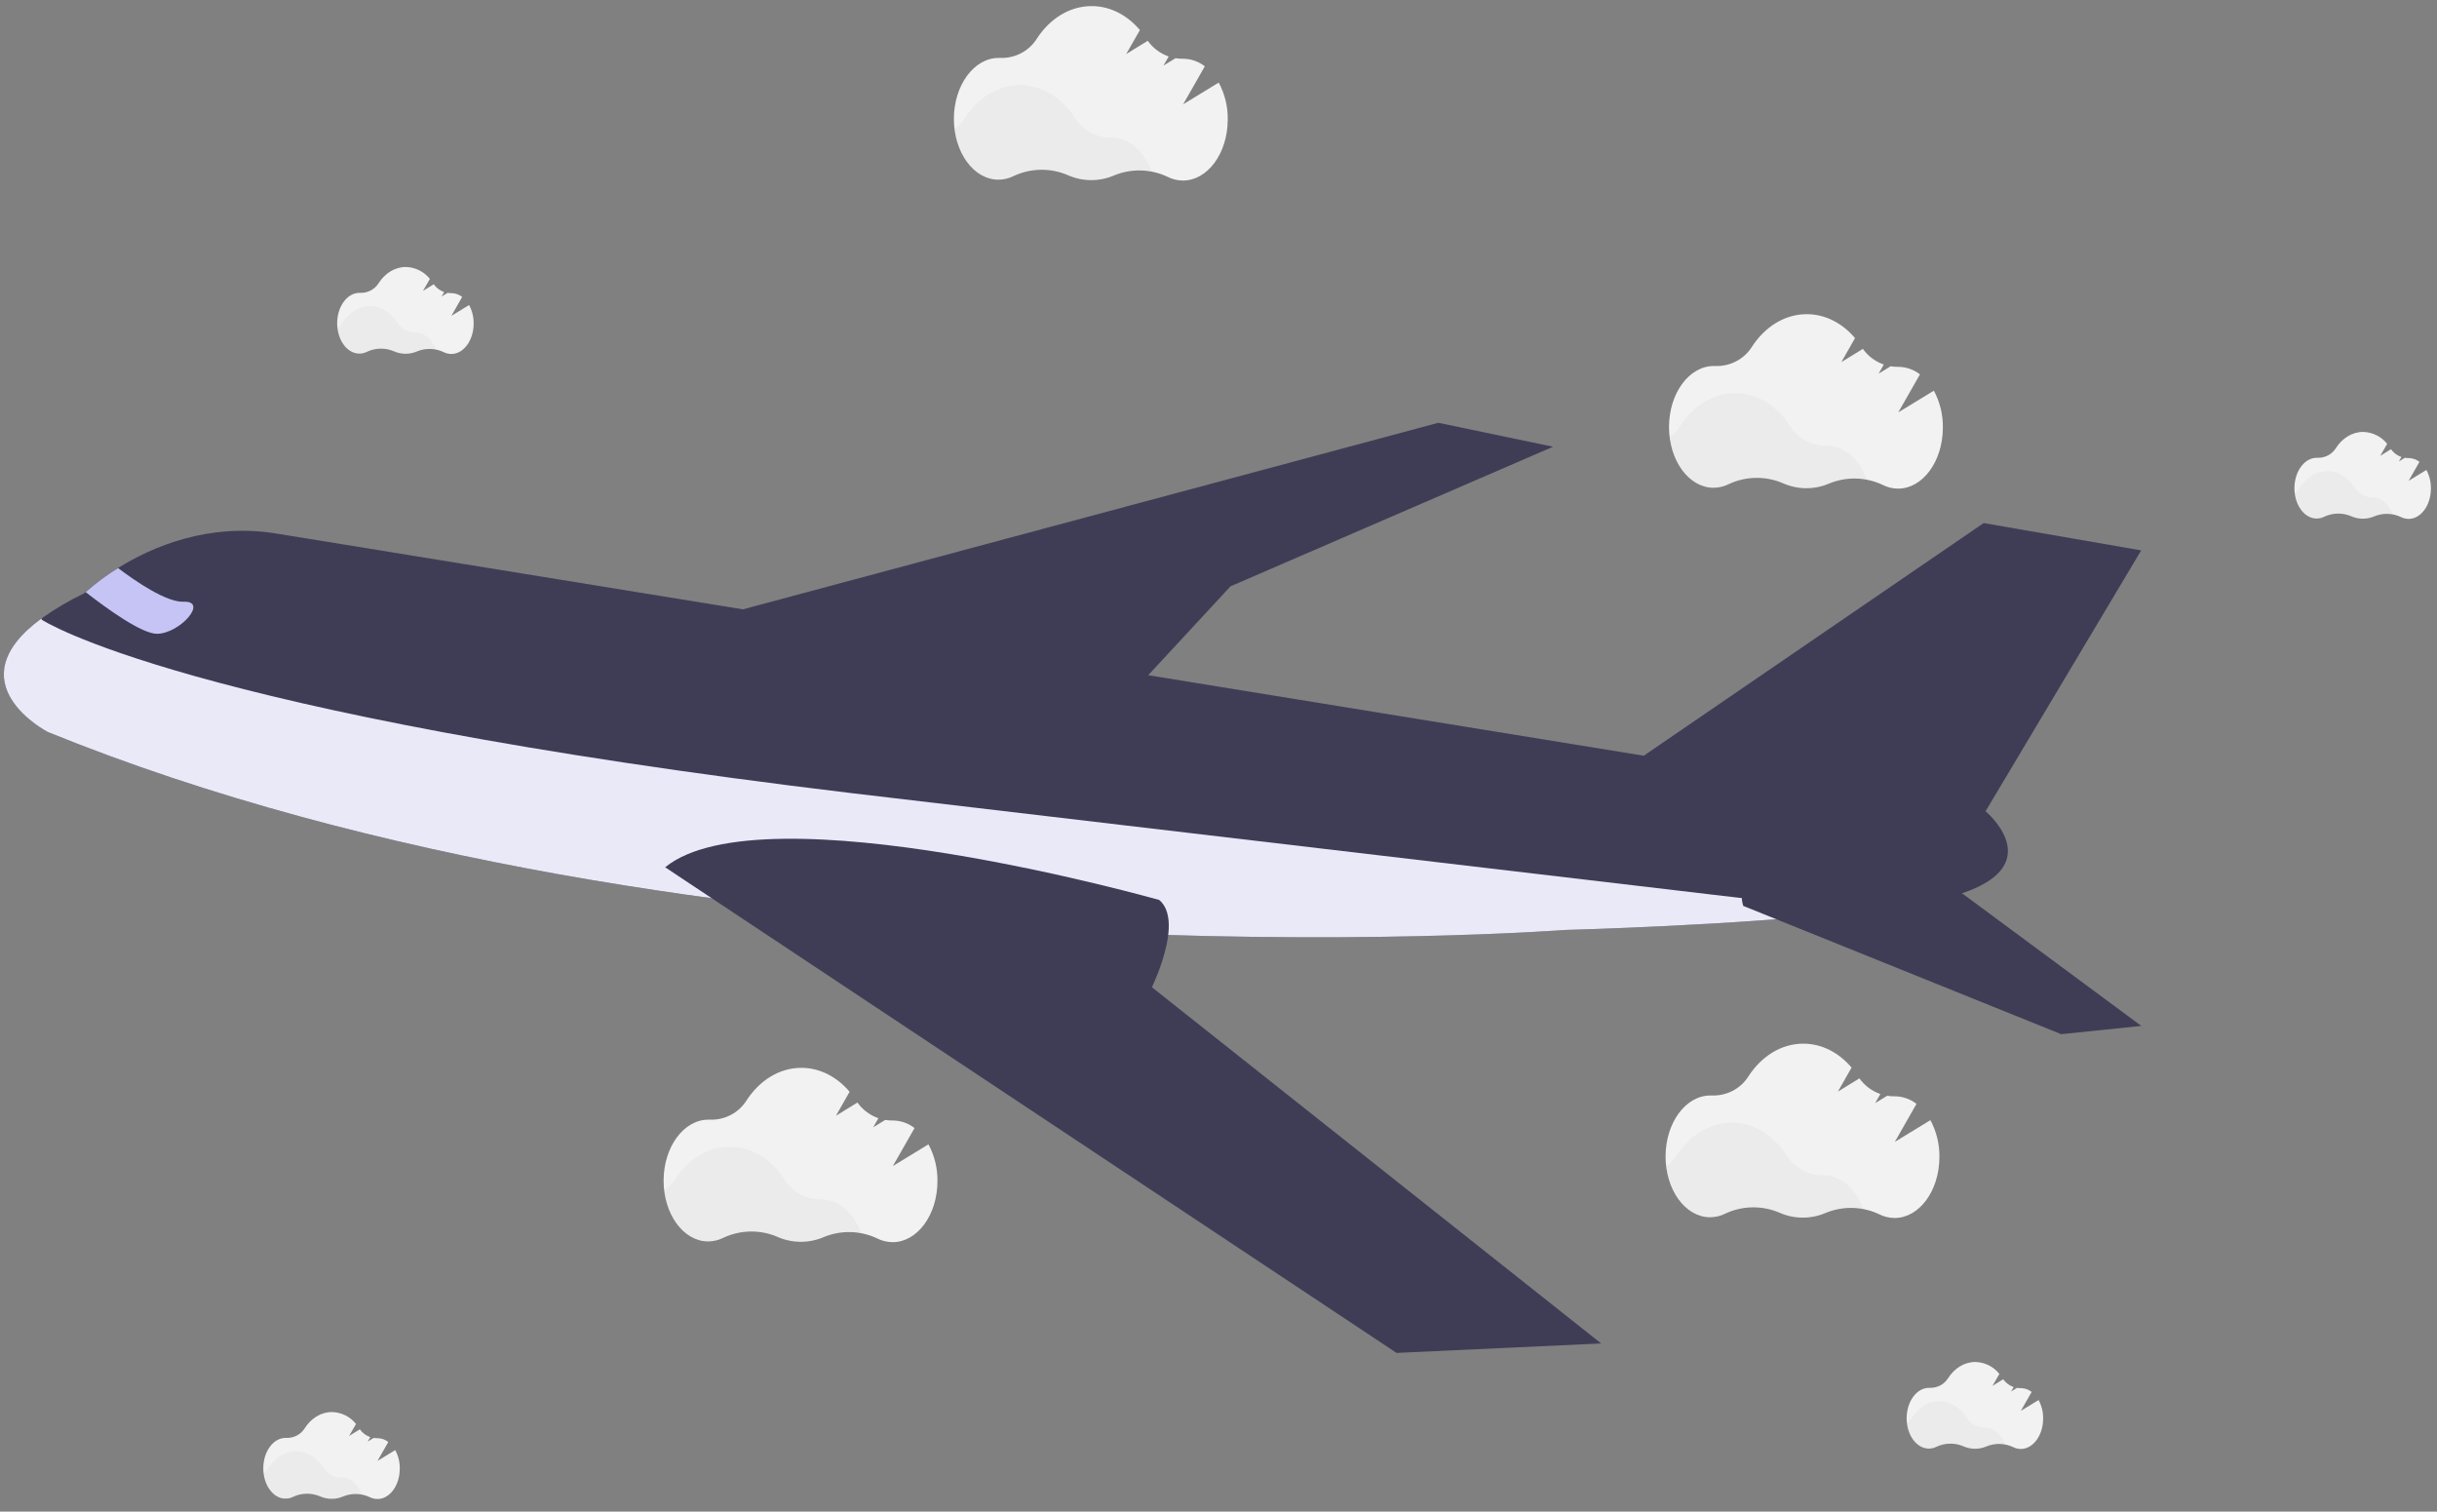 <svg width="632" height="392" viewBox="0 0 632 392" fill="none" xmlns="http://www.w3.org/2000/svg">
<rect x="0" y="0" width="632" height="392" fill="#808080" stroke="none"/>
<g clip-path="url(#clip0_102_9)">
<path d="M509.503 231.42C503.712 233.469 493.548 235.128 481.788 236.445C449.812 240.031 406.011 241.151 406.011 241.151C406.011 241.151 180.791 258.283 12.378 189.81C12.378 189.81 -12.105 177.156 10.742 160.388C14.259 157.883 17.997 155.685 21.911 153.82L22.19 153.55C24.791 151.23 27.6 149.141 30.582 147.309C39.35 141.843 54.14 135.384 72.094 138.427L514.929 210.371C514.929 210.371 531.053 223.776 509.503 231.42Z" fill="#3F3D56"/>
<path d="M421.354 199.345L514.43 135.639L555.287 142.724L514.929 210.371C514.929 210.371 422.366 210.654 421.354 199.345Z" fill="#3F3D56"/>
<path d="M187.971 159.271L373.005 109.639L402.762 115.847L319.113 152.047L292.892 180.368L187.971 159.271Z" fill="#3F3D56"/>
<path d="M481.788 236.445C449.812 240.031 406.011 241.151 406.011 241.151C406.011 241.151 180.791 258.283 12.378 189.81C12.378 189.81 -12.105 177.156 10.742 160.388L10.817 160.7C10.817 160.7 47.112 184.853 220.977 205.694L481.788 236.445Z" fill="#EAE9F8"/>
<path d="M452.091 234.92L534.553 268.185L555.319 266.04L506.073 229.61C506.073 229.61 446.359 216.899 452.091 234.92Z" fill="#3F3D56"/>
<path d="M40.758 164.354C36.817 164.399 27.816 157.914 22.22 153.55C24.821 151.23 27.629 149.141 30.612 147.309C35.123 150.716 43.152 156.233 47.633 156.041C54.103 155.812 46.695 164.278 40.758 164.354Z" fill="#C6C4F4"/>
<path d="M415.234 348.384L362.177 350.838L213.502 252.133L185.902 233.806L172.498 224.901C197.825 204.258 300.625 233.38 300.625 233.38C302.588 235.01 303.203 237.706 303.1 240.681C302.902 246.252 300.184 252.779 299.137 255.128C298.886 255.703 298.731 256.008 298.731 256.008L415.234 348.384Z" fill="#3F3D56"/>
<path d="M240.781 296.747L231.552 302.379L237.173 292.526C235.6 291.291 233.65 290.602 231.631 290.567L231.483 290.567C230.845 290.576 230.207 290.526 229.578 290.419L226.456 292.331L227.799 289.972C225.597 289.208 223.699 287.786 222.373 285.909L216.788 289.344L220.333 283.12C217.096 279.292 212.716 276.936 207.88 276.913C202.086 276.885 196.91 280.218 193.553 285.439C192.558 287.002 191.155 288.281 189.488 289.144C187.82 290.008 185.948 290.425 184.061 290.354L183.753 290.352C177.355 290.322 172.138 297.363 172.096 306.083C172.055 314.803 177.206 321.893 183.604 321.923C185.01 321.925 186.395 321.593 187.639 320.956C189.822 319.937 192.206 319.391 194.627 319.356C197.047 319.322 199.447 319.8 201.66 320.757C203.532 321.581 205.56 322.013 207.614 322.022C209.668 322.032 211.7 321.62 213.579 320.813C215.783 319.895 218.163 319.449 220.56 319.505C222.956 319.561 225.312 320.118 227.468 321.139C228.699 321.772 230.067 322.108 231.458 322.121C237.856 322.151 243.074 315.11 243.115 306.39C243.177 303.036 242.374 299.721 240.781 296.747Z" fill="#F2F2F2"/>
<path opacity="0.03" d="M223.361 319.764C220.022 319.132 216.566 319.481 213.432 320.767C211.554 321.575 209.522 321.988 207.469 321.979C205.416 321.969 203.388 321.537 201.518 320.71C199.306 319.75 196.906 319.271 194.485 319.306C192.064 319.34 189.679 319.887 187.497 320.909C186.25 321.545 184.863 321.877 183.456 321.876C177.775 321.85 173.072 316.244 172.125 308.88C173.265 308.081 174.235 307.073 174.98 305.912C178.336 300.697 183.513 297.365 189.307 297.392C195.1 297.419 200.192 300.731 203.494 305.937C204.479 307.507 205.864 308.801 207.513 309.695C209.163 310.589 211.022 311.052 212.909 311.04L213.057 311.041C217.579 311.051 221.48 314.599 223.361 319.764Z" fill="black"/>
<path d="M500.625 290.478L491.395 296.109L497.017 286.256C495.444 285.021 493.494 284.332 491.475 284.298L491.327 284.297C490.689 284.306 490.051 284.257 489.422 284.15L486.3 286.061L487.643 283.703C485.441 282.938 483.542 281.516 482.217 279.64L476.632 283.074L480.176 276.85C476.939 273.023 472.559 270.666 467.724 270.643C461.93 270.616 456.754 273.948 453.397 279.169C452.401 280.733 450.999 282.011 449.331 282.875C447.664 283.738 445.791 284.155 443.904 284.084L443.597 284.083C437.199 284.053 431.981 291.093 431.94 299.814C431.899 308.534 437.05 315.623 443.447 315.654C444.853 315.656 446.238 315.324 447.482 314.687C449.665 313.667 452.05 313.121 454.47 313.087C456.891 313.053 459.291 313.53 461.504 314.487C463.375 315.312 465.404 315.743 467.458 315.753C469.511 315.762 471.544 315.351 473.423 314.544C475.627 313.625 478.007 313.179 480.403 313.235C482.8 313.291 485.156 313.848 487.312 314.869C488.542 315.502 489.911 315.839 491.302 315.851C497.7 315.881 502.917 308.841 502.958 300.12C503.02 296.767 502.218 293.451 500.625 290.478V290.478Z" fill="#F2F2F2"/>
<path opacity="0.03" d="M483.205 313.494C479.866 312.862 476.41 313.211 473.275 314.497C471.398 315.306 469.366 315.719 467.313 315.709C465.26 315.699 463.232 315.267 461.362 314.441C459.15 313.481 456.75 313.002 454.328 313.036C451.907 313.07 449.523 313.618 447.341 314.64C446.094 315.275 444.707 315.607 443.3 315.607C437.618 315.58 432.916 309.975 431.968 302.611C433.109 301.812 434.079 300.804 434.823 299.643C438.18 294.427 443.356 291.095 449.15 291.123C454.944 291.15 460.036 294.461 463.338 299.668C464.325 301.241 465.715 302.538 467.37 303.433C469.025 304.327 470.89 304.788 472.783 304.771L472.931 304.771C477.423 304.781 481.324 308.329 483.205 313.494Z" fill="black"/>
<path d="M501.519 101.307L492.289 106.939L497.911 97.085C496.338 95.851 494.388 95.162 492.369 95.127L492.221 95.126C491.583 95.136 490.945 95.086 490.316 94.979L487.194 96.891L488.537 94.532C486.335 93.768 484.436 92.346 483.111 90.469L477.526 93.903L481.071 87.68C477.834 83.852 473.453 81.496 468.618 81.473C462.824 81.445 457.648 84.778 454.291 89.999C453.296 91.562 451.893 92.841 450.225 93.704C448.558 94.567 446.686 94.985 444.799 94.914L444.491 94.912C438.093 94.882 432.876 101.923 432.834 110.643C432.793 119.363 437.944 126.453 444.342 126.483C445.747 126.485 447.132 126.153 448.377 125.516C450.56 124.496 452.944 123.951 455.364 123.916C457.785 123.882 460.185 124.36 462.398 125.317C464.267 126.146 466.295 126.582 468.348 126.597C470.402 126.611 472.436 126.204 474.317 125.402C476.521 124.484 478.901 124.037 481.297 124.093C483.694 124.15 486.05 124.707 488.206 125.727C489.436 126.36 490.805 126.697 492.196 126.709C498.594 126.74 503.811 119.699 503.852 110.979C503.919 107.615 503.117 104.289 501.519 101.307V101.307Z" fill="#F2F2F2"/>
<path opacity="0.03" d="M484.099 124.324C480.76 123.692 477.304 124.041 474.169 125.326C472.292 126.135 470.26 126.548 468.207 126.538C466.154 126.529 464.126 126.097 462.256 125.27C460.044 124.31 457.644 123.831 455.223 123.865C452.801 123.9 450.417 124.447 448.235 125.469C446.988 126.105 445.601 126.437 444.194 126.436C438.512 126.409 433.81 120.804 432.863 113.44C434.003 112.641 434.973 111.633 435.717 110.472C439.074 105.257 444.251 101.925 450.044 101.952C455.838 101.979 460.93 105.291 464.232 110.497C465.219 112.071 466.609 113.368 468.264 114.262C469.92 115.157 471.784 115.617 473.677 115.6L473.825 115.601C478.317 115.61 482.218 119.159 484.099 124.324Z" fill="black"/>
<path d="M121.656 79.1L117.056 81.91L119.861 76.998C119.078 76.379 118.104 76.033 117.096 76.016L117.025 76.016C116.706 76.017 116.387 75.993 116.073 75.942L114.518 76.892L115.186 75.742C114.087 75.361 113.14 74.652 112.479 73.716L109.695 75.433L111.485 72.333C110.751 71.399 109.813 70.636 108.738 70.1C107.664 69.565 106.48 69.269 105.274 69.235C102.386 69.222 99.803 70.882 98.152 73.487C97.655 74.269 96.953 74.908 96.119 75.339C95.285 75.77 94.349 75.977 93.406 75.939L93.252 75.938C90.062 75.923 87.459 79.44 87.438 83.789C87.418 88.138 89.987 91.674 93.177 91.689C93.879 91.69 94.57 91.525 95.192 91.208C96.28 90.698 97.47 90.425 98.678 90.407C99.886 90.39 101.084 90.629 102.188 91.109C103.117 91.516 104.124 91.73 105.144 91.734C106.163 91.739 107.172 91.536 108.106 91.136C109.205 90.678 110.393 90.455 111.589 90.484C112.785 90.512 113.96 90.791 115.035 91.302C115.649 91.615 116.329 91.782 117.022 91.79C120.211 91.805 122.814 88.293 122.835 83.945C122.865 82.259 122.46 80.593 121.656 79.1Z" fill="#F2F2F2"/>
<path opacity="0.03" d="M112.967 90.583C111.301 90.263 109.575 90.438 108.011 91.084C107.077 91.481 106.068 91.684 105.049 91.681C104.019 91.676 103.001 91.457 102.064 91.039C100.959 90.562 99.761 90.324 98.553 90.342C97.346 90.361 96.156 90.634 95.068 91.144C94.448 91.461 93.759 91.626 93.059 91.625C90.224 91.611 87.876 88.815 87.402 85.144C87.969 84.743 88.454 84.24 88.83 83.663C90.499 81.058 93.081 79.398 95.952 79.411C98.822 79.425 101.377 81.092 103.033 83.678C103.527 84.464 104.222 85.112 105.05 85.558C105.878 86.004 106.81 86.232 107.756 86.221L107.833 86.221C110.064 86.232 112.027 88.006 112.967 90.583Z" fill="black"/>
<path d="M528.678 363.056L524.078 365.866L526.883 360.954C526.1 360.335 525.126 359.989 524.118 359.972L524.047 359.972C523.728 359.973 523.409 359.949 523.094 359.898L521.539 360.848L522.207 359.698C521.109 359.317 520.162 358.608 519.5 357.672L516.717 359.389L518.507 356.289C517.773 355.355 516.835 354.592 515.76 354.056C514.685 353.52 513.502 353.225 512.295 353.191C509.407 353.178 506.825 354.838 505.173 357.443C504.676 358.225 503.975 358.864 503.141 359.295C502.307 359.725 501.37 359.933 500.427 359.895L500.273 359.894C497.083 359.879 494.48 363.396 494.46 367.745C494.439 372.093 497.009 375.63 500.199 375.645C500.9 375.646 501.592 375.481 502.213 375.164C503.302 374.654 504.492 374.381 505.7 374.363C506.908 374.346 508.105 374.585 509.209 375.064C510.139 375.472 511.146 375.686 512.165 375.69C513.185 375.695 514.194 375.491 515.127 375.092C516.227 374.634 517.415 374.411 518.61 374.44C519.806 374.468 520.982 374.747 522.057 375.258C522.67 375.571 523.351 375.738 524.043 375.746C527.233 375.761 529.836 372.249 529.856 367.901C529.887 366.215 529.482 364.549 528.678 363.056V363.056Z" fill="#F2F2F2"/>
<path opacity="0.03" d="M519.989 374.539C518.322 374.219 516.596 374.394 515.033 375.04C514.099 375.437 513.09 375.64 512.071 375.637C511.04 375.632 510.022 375.413 509.085 374.995C507.981 374.518 506.783 374.28 505.575 374.298C504.367 374.316 503.178 374.59 502.089 375.1C501.47 375.417 500.78 375.582 500.081 375.581C497.246 375.567 494.898 372.77 494.424 369.1C494.991 368.698 495.475 368.196 495.851 367.619C497.521 365.014 500.103 363.354 502.973 363.367C505.844 363.381 508.398 365.048 510.055 367.634C510.549 368.42 511.244 369.068 512.071 369.514C512.899 369.96 513.832 370.188 514.778 370.177L514.855 370.177C517.086 370.188 519.048 371.962 519.989 374.539Z" fill="black"/>
<path d="M102.498 376.037L97.898 378.847L100.703 373.935C99.919 373.316 98.946 372.97 97.938 372.953L97.867 372.953C97.547 372.954 97.229 372.93 96.914 372.879L95.359 373.829L96.027 372.679C94.929 372.298 93.981 371.589 93.32 370.653L90.537 372.37L92.327 369.27C91.593 368.336 90.654 367.573 89.58 367.037C88.505 366.501 87.322 366.206 86.115 366.172C83.227 366.159 80.645 367.819 78.993 370.424C78.496 371.206 77.795 371.845 76.961 372.276C76.127 372.706 75.19 372.914 74.247 372.876L74.093 372.875C70.903 372.86 68.3 376.377 68.28 380.726C68.259 385.075 70.829 388.611 74.019 388.626C74.72 388.627 75.412 388.462 76.033 388.145C77.122 387.635 78.311 387.362 79.52 387.344C80.728 387.327 81.925 387.566 83.029 388.045C83.959 388.453 84.966 388.667 85.985 388.671C87.005 388.676 88.014 388.472 88.947 388.073C90.047 387.615 91.234 387.392 92.43 387.421C93.626 387.449 94.801 387.728 95.877 388.239C96.49 388.552 97.171 388.719 97.863 388.727C101.053 388.742 103.656 385.23 103.676 380.882C103.707 379.196 103.301 377.53 102.498 376.037V376.037Z" fill="#F2F2F2"/>
<path opacity="0.03" d="M93.809 387.52C92.142 387.2 90.416 387.375 88.853 388.021C87.918 388.418 86.91 388.621 85.891 388.618C84.86 388.613 83.842 388.394 82.905 387.976C81.8 387.499 80.603 387.261 79.395 387.279C78.187 387.297 76.998 387.571 75.909 388.081C75.29 388.398 74.6 388.563 73.9 388.562C71.066 388.548 68.718 385.751 68.244 382.081C68.811 381.679 69.295 381.177 69.671 380.6C71.341 377.995 73.923 376.335 76.793 376.348C79.663 376.362 82.218 378.029 83.875 380.615C84.369 381.401 85.064 382.049 85.891 382.495C86.719 382.941 87.652 383.169 88.598 383.158L88.674 383.158C90.906 383.169 92.868 384.943 93.809 387.52Z" fill="black"/>
<path d="M316.062 21.415L306.832 27.047L312.454 17.194C310.881 15.959 308.931 15.27 306.912 15.236L306.764 15.235C306.125 15.244 305.487 15.195 304.859 15.087L301.737 16.999L303.079 14.641C300.877 13.876 298.979 12.454 297.654 10.578L292.068 14.012L295.613 7.788C292.376 3.961 287.996 1.604 283.161 1.581C277.367 1.554 272.19 4.886 268.834 10.107C267.838 11.671 266.435 12.949 264.768 13.812C263.101 14.676 261.228 15.093 259.341 15.022L259.033 15.021C252.636 14.991 247.418 22.031 247.377 30.751C247.336 39.472 252.487 46.561 258.884 46.591C260.29 46.594 261.675 46.262 262.919 45.624C265.102 44.605 267.486 44.059 269.907 44.025C272.328 43.99 274.727 44.468 276.941 45.425C278.81 46.254 280.837 46.69 282.891 46.705C284.945 46.72 286.978 46.313 288.86 45.51C291.063 44.592 293.444 44.146 295.84 44.202C298.236 44.258 300.592 44.815 302.748 45.836C303.979 46.469 305.347 46.806 306.739 46.818C313.136 46.848 318.354 39.807 318.395 31.087C318.462 27.724 317.659 24.398 316.062 21.415V21.415Z" fill="#F2F2F2"/>
<path opacity="0.03" d="M298.642 44.432C295.303 43.8 291.847 44.149 288.712 45.435C286.834 46.243 284.802 46.657 282.749 46.647C280.696 46.637 278.669 46.205 276.799 45.378C274.586 44.419 272.186 43.939 269.765 43.974C267.344 44.008 264.96 44.555 262.777 45.577C261.53 46.213 260.144 46.545 258.736 46.545C253.055 46.518 248.353 40.913 247.405 33.549C248.546 32.75 249.515 31.741 250.26 30.58C253.617 25.365 258.793 22.033 264.587 22.06C270.381 22.088 275.473 25.399 278.774 30.606C279.762 32.179 281.151 33.476 282.807 34.37C284.462 35.265 286.327 35.726 288.219 35.708L288.367 35.709C292.859 35.719 296.76 39.267 298.642 44.432Z" fill="black"/>
<path d="M629.246 121.872L624.646 124.682L627.451 119.77C626.667 119.151 625.694 118.805 624.686 118.788L624.615 118.788C624.295 118.79 623.977 118.765 623.662 118.714L622.107 119.664L622.775 118.514C621.677 118.133 620.729 117.424 620.068 116.488L617.284 118.205L619.075 115.105C618.341 114.171 617.402 113.408 616.328 112.872C615.253 112.337 614.07 112.041 612.863 112.007C609.975 111.994 607.393 113.654 605.741 116.259C605.244 117.041 604.542 117.68 603.708 118.111C602.874 118.542 601.938 118.749 600.995 118.711L600.841 118.71C597.651 118.695 595.048 122.212 595.027 126.561C595.007 130.91 597.576 134.446 600.766 134.461C601.468 134.462 602.159 134.297 602.781 133.98C603.87 133.47 605.059 133.197 606.267 133.179C607.476 133.162 608.673 133.401 609.777 133.88C610.707 134.288 611.714 134.502 612.733 134.506C613.753 134.511 614.762 134.308 615.695 133.908C616.795 133.45 617.982 133.227 619.178 133.256C620.374 133.284 621.549 133.563 622.625 134.074C623.238 134.387 623.919 134.554 624.611 134.562C627.801 134.577 630.404 131.065 630.424 126.717C630.455 125.031 630.049 123.365 629.246 121.872V121.872Z" fill="#F2F2F2"/>
<path opacity="0.03" d="M620.556 133.355C618.89 133.035 617.164 133.21 615.6 133.856C614.666 134.253 613.658 134.456 612.638 134.453C611.618 134.444 610.61 134.225 609.682 133.811C608.578 133.334 607.38 133.096 606.172 133.114C604.965 133.133 603.775 133.406 602.686 133.916C602.067 134.233 601.378 134.398 600.678 134.397C597.843 134.384 595.495 131.587 595.021 127.916C595.588 127.515 596.073 127.012 596.448 126.435C598.118 123.83 600.7 122.17 603.57 122.183C606.441 122.197 608.996 123.864 610.652 126.45C611.143 127.232 611.834 127.877 612.656 128.323C613.478 128.768 614.405 128.999 615.345 128.993L615.422 128.993C617.653 129.004 619.616 130.778 620.556 133.355Z" fill="black"/>
</g>
<defs>
<clipPath id="clip0_102_9">
<rect width="629.187" height="388" fill="white" transform="translate(1.834 0.246) rotate(0.271)"/>
</clipPath>
</defs>
</svg>
